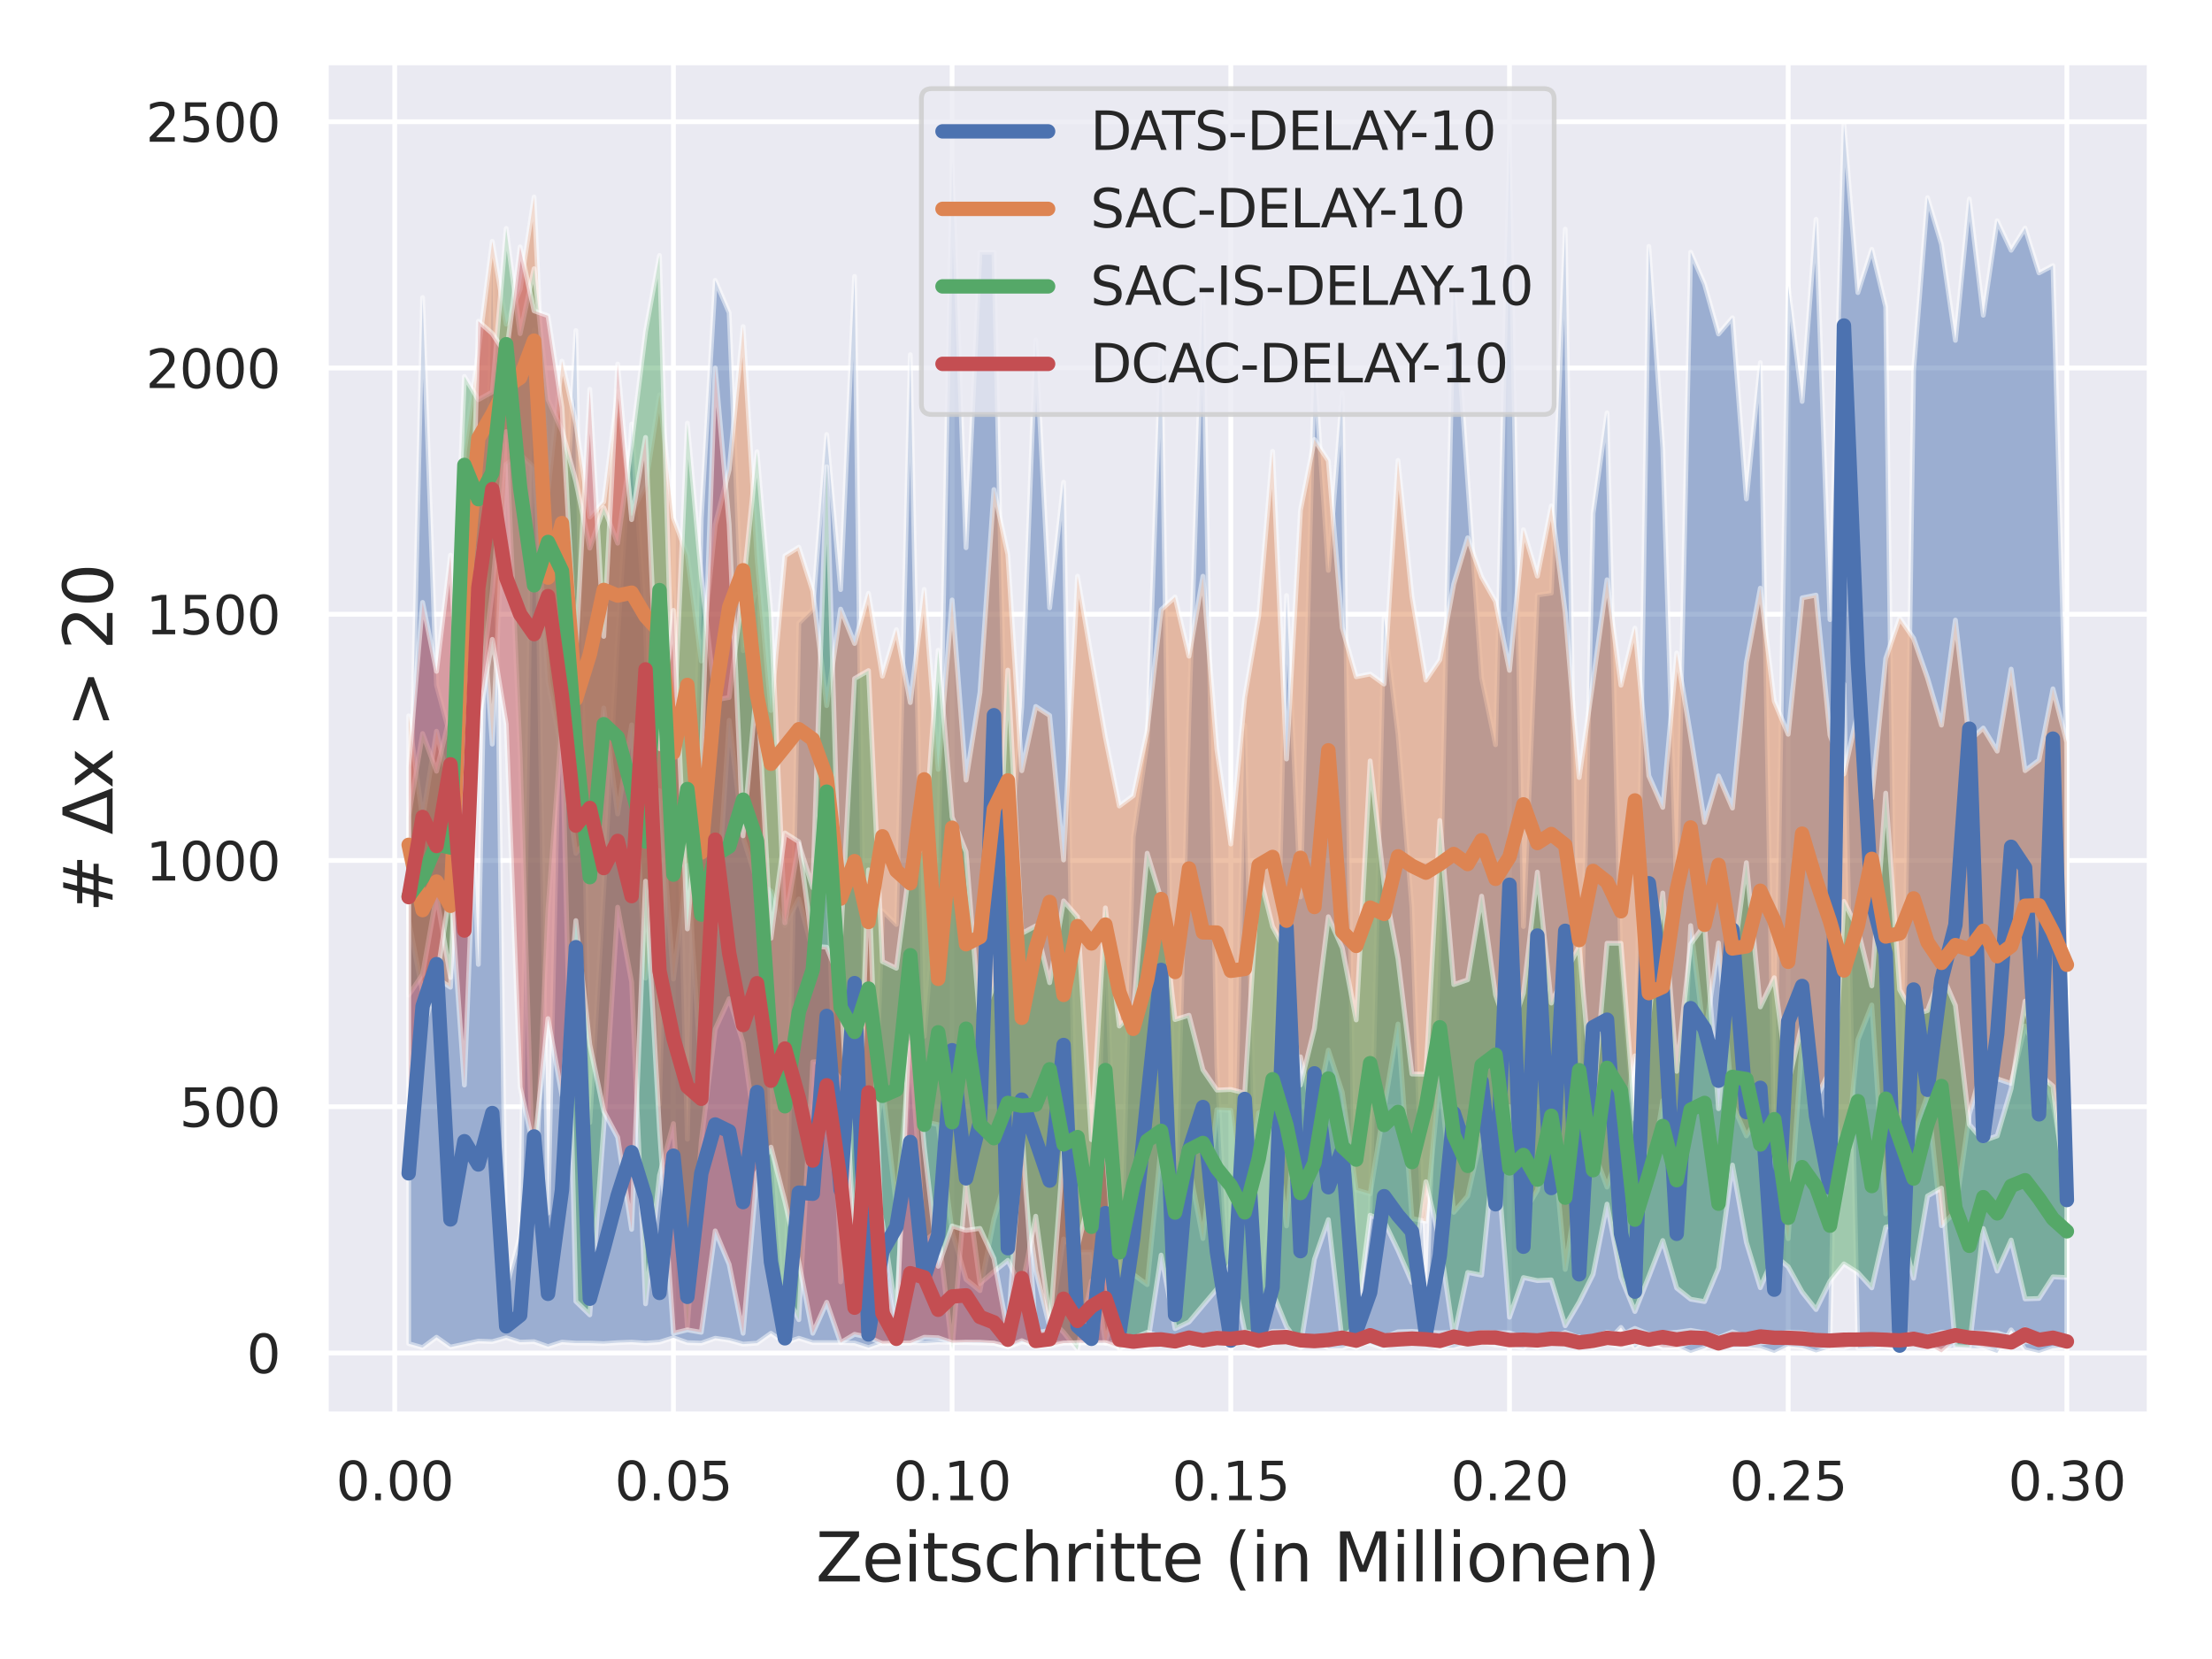 <?xml version="1.0" encoding="utf-8" standalone="no"?>
<!DOCTYPE svg PUBLIC "-//W3C//DTD SVG 1.1//EN"
  "http://www.w3.org/Graphics/SVG/1.1/DTD/svg11.dtd">
<svg xmlns:xlink="http://www.w3.org/1999/xlink" width="460.8pt" height="345.6pt" viewBox="0 0 460.8 345.6" xmlns="http://www.w3.org/2000/svg" version="1.1">
 <defs>
  <style type="text/css">*{stroke-linejoin: round; stroke-linecap: butt}</style>
 </defs>
 <g id="figure_1">
  <g id="patch_1">
   <path d="M 0 345.6 
L 460.8 345.6 
L 460.8 0 
L 0 0 
z
" style="fill: #ffffff"/>
  </g>
  <g id="axes_1">
   <g id="patch_2">
    <path d="M 67.86 294.66 
L 447.84 294.66 
L 447.84 12.96 
L 67.86 12.96 
z
" style="fill: #eaeaf2"/>
   </g>
   <g id="matplotlib.axis_1">
    <g id="xtick_1">
     <g id="line2d_1">
      <path d="M 82.229 294.66 
L 82.229 12.96 
" clip-path="url(#p2019362f0f)" style="fill: none; stroke: #ffffff; stroke-linecap: round"/>
     </g>
     <g id="text_1">
      <!-- 0.00 -->
      <g style="fill: #262626" transform="translate(69.983 312.518)scale(0.11 -0.11)">
       <defs>
        <path id="DejaVuSans-30" d="M 2034 4250 
Q 1547 4250 1301 3770 
Q 1056 3291 1056 2328 
Q 1056 1369 1301 889 
Q 1547 409 2034 409 
Q 2525 409 2770 889 
Q 3016 1369 3016 2328 
Q 3016 3291 2770 3770 
Q 2525 4250 2034 4250 
z
M 2034 4750 
Q 2819 4750 3233 4129 
Q 3647 3509 3647 2328 
Q 3647 1150 3233 529 
Q 2819 -91 2034 -91 
Q 1250 -91 836 529 
Q 422 1150 422 2328 
Q 422 3509 836 4129 
Q 1250 4750 2034 4750 
z
" transform="scale(0.016)"/>
        <path id="DejaVuSans-2e" d="M 684 794 
L 1344 794 
L 1344 0 
L 684 0 
L 684 794 
z
" transform="scale(0.016)"/>
       </defs>
       <use xlink:href="#DejaVuSans-30"/>
       <use xlink:href="#DejaVuSans-2e" x="63.623"/>
       <use xlink:href="#DejaVuSans-30" x="95.41"/>
       <use xlink:href="#DejaVuSans-30" x="159.033"/>
      </g>
     </g>
    </g>
    <g id="xtick_2">
     <g id="line2d_2">
      <path d="M 140.286 294.66 
L 140.286 12.96 
" clip-path="url(#p2019362f0f)" style="fill: none; stroke: #ffffff; stroke-linecap: round"/>
     </g>
     <g id="text_2">
      <!-- 0.05 -->
      <g style="fill: #262626" transform="translate(128.039 312.518)scale(0.11 -0.11)">
       <defs>
        <path id="DejaVuSans-35" d="M 691 4666 
L 3169 4666 
L 3169 4134 
L 1269 4134 
L 1269 2991 
Q 1406 3038 1543 3061 
Q 1681 3084 1819 3084 
Q 2600 3084 3056 2656 
Q 3513 2228 3513 1497 
Q 3513 744 3044 326 
Q 2575 -91 1722 -91 
Q 1428 -91 1123 -41 
Q 819 9 494 109 
L 494 744 
Q 775 591 1075 516 
Q 1375 441 1709 441 
Q 2250 441 2565 725 
Q 2881 1009 2881 1497 
Q 2881 1984 2565 2268 
Q 2250 2553 1709 2553 
Q 1456 2553 1204 2497 
Q 953 2441 691 2322 
L 691 4666 
z
" transform="scale(0.016)"/>
       </defs>
       <use xlink:href="#DejaVuSans-30"/>
       <use xlink:href="#DejaVuSans-2e" x="63.623"/>
       <use xlink:href="#DejaVuSans-30" x="95.41"/>
       <use xlink:href="#DejaVuSans-35" x="159.033"/>
      </g>
     </g>
    </g>
    <g id="xtick_3">
     <g id="line2d_3">
      <path d="M 198.342 294.66 
L 198.342 12.96 
" clip-path="url(#p2019362f0f)" style="fill: none; stroke: #ffffff; stroke-linecap: round"/>
     </g>
     <g id="text_3">
      <!-- 0.10 -->
      <g style="fill: #262626" transform="translate(186.096 312.518)scale(0.11 -0.11)">
       <defs>
        <path id="DejaVuSans-31" d="M 794 531 
L 1825 531 
L 1825 4091 
L 703 3866 
L 703 4441 
L 1819 4666 
L 2450 4666 
L 2450 531 
L 3481 531 
L 3481 0 
L 794 0 
L 794 531 
z
" transform="scale(0.016)"/>
       </defs>
       <use xlink:href="#DejaVuSans-30"/>
       <use xlink:href="#DejaVuSans-2e" x="63.623"/>
       <use xlink:href="#DejaVuSans-31" x="95.41"/>
       <use xlink:href="#DejaVuSans-30" x="159.033"/>
      </g>
     </g>
    </g>
    <g id="xtick_4">
     <g id="line2d_4">
      <path d="M 256.399 294.66 
L 256.399 12.96 
" clip-path="url(#p2019362f0f)" style="fill: none; stroke: #ffffff; stroke-linecap: round"/>
     </g>
     <g id="text_4">
      <!-- 0.15 -->
      <g style="fill: #262626" transform="translate(244.152 312.518)scale(0.11 -0.11)">
       <use xlink:href="#DejaVuSans-30"/>
       <use xlink:href="#DejaVuSans-2e" x="63.623"/>
       <use xlink:href="#DejaVuSans-31" x="95.41"/>
       <use xlink:href="#DejaVuSans-35" x="159.033"/>
      </g>
     </g>
    </g>
    <g id="xtick_5">
     <g id="line2d_5">
      <path d="M 314.455 294.66 
L 314.455 12.96 
" clip-path="url(#p2019362f0f)" style="fill: none; stroke: #ffffff; stroke-linecap: round"/>
     </g>
     <g id="text_5">
      <!-- 0.20 -->
      <g style="fill: #262626" transform="translate(302.209 312.518)scale(0.11 -0.11)">
       <defs>
        <path id="DejaVuSans-32" d="M 1228 531 
L 3431 531 
L 3431 0 
L 469 0 
L 469 531 
Q 828 903 1448 1529 
Q 2069 2156 2228 2338 
Q 2531 2678 2651 2914 
Q 2772 3150 2772 3378 
Q 2772 3750 2511 3984 
Q 2250 4219 1831 4219 
Q 1534 4219 1204 4116 
Q 875 4013 500 3803 
L 500 4441 
Q 881 4594 1212 4672 
Q 1544 4750 1819 4750 
Q 2544 4750 2975 4387 
Q 3406 4025 3406 3419 
Q 3406 3131 3298 2873 
Q 3191 2616 2906 2266 
Q 2828 2175 2409 1742 
Q 1991 1309 1228 531 
z
" transform="scale(0.016)"/>
       </defs>
       <use xlink:href="#DejaVuSans-30"/>
       <use xlink:href="#DejaVuSans-2e" x="63.623"/>
       <use xlink:href="#DejaVuSans-32" x="95.41"/>
       <use xlink:href="#DejaVuSans-30" x="159.033"/>
      </g>
     </g>
    </g>
    <g id="xtick_6">
     <g id="line2d_6">
      <path d="M 372.512 294.66 
L 372.512 12.96 
" clip-path="url(#p2019362f0f)" style="fill: none; stroke: #ffffff; stroke-linecap: round"/>
     </g>
     <g id="text_6">
      <!-- 0.25 -->
      <g style="fill: #262626" transform="translate(360.266 312.518)scale(0.11 -0.11)">
       <use xlink:href="#DejaVuSans-30"/>
       <use xlink:href="#DejaVuSans-2e" x="63.623"/>
       <use xlink:href="#DejaVuSans-32" x="95.41"/>
       <use xlink:href="#DejaVuSans-35" x="159.033"/>
      </g>
     </g>
    </g>
    <g id="xtick_7">
     <g id="line2d_7">
      <path d="M 430.568 294.66 
L 430.568 12.96 
" clip-path="url(#p2019362f0f)" style="fill: none; stroke: #ffffff; stroke-linecap: round"/>
     </g>
     <g id="text_7">
      <!-- 0.30 -->
      <g style="fill: #262626" transform="translate(418.322 312.518)scale(0.11 -0.11)">
       <defs>
        <path id="DejaVuSans-33" d="M 2597 2516 
Q 3050 2419 3304 2112 
Q 3559 1806 3559 1356 
Q 3559 666 3084 287 
Q 2609 -91 1734 -91 
Q 1441 -91 1130 -33 
Q 819 25 488 141 
L 488 750 
Q 750 597 1062 519 
Q 1375 441 1716 441 
Q 2309 441 2620 675 
Q 2931 909 2931 1356 
Q 2931 1769 2642 2001 
Q 2353 2234 1838 2234 
L 1294 2234 
L 1294 2753 
L 1863 2753 
Q 2328 2753 2575 2939 
Q 2822 3125 2822 3475 
Q 2822 3834 2567 4026 
Q 2313 4219 1838 4219 
Q 1578 4219 1281 4162 
Q 984 4106 628 3988 
L 628 4550 
Q 988 4650 1302 4700 
Q 1616 4750 1894 4750 
Q 2613 4750 3031 4423 
Q 3450 4097 3450 3541 
Q 3450 3153 3228 2886 
Q 3006 2619 2597 2516 
z
" transform="scale(0.016)"/>
       </defs>
       <use xlink:href="#DejaVuSans-30"/>
       <use xlink:href="#DejaVuSans-2e" x="63.623"/>
       <use xlink:href="#DejaVuSans-33" x="95.41"/>
       <use xlink:href="#DejaVuSans-30" x="159.033"/>
      </g>
     </g>
    </g>
    <g id="text_8">
     <!-- Zeitschritte (in Millionen) -->
     <g style="fill: #262626" transform="translate(169.935 329.444)scale(0.14 -0.14)">
      <defs>
       <path id="DejaVuSans-5a" d="M 359 4666 
L 4025 4666 
L 4025 4184 
L 1075 531 
L 4097 531 
L 4097 0 
L 288 0 
L 288 481 
L 3238 4134 
L 359 4134 
L 359 4666 
z
" transform="scale(0.016)"/>
       <path id="DejaVuSans-65" d="M 3597 1894 
L 3597 1613 
L 953 1613 
Q 991 1019 1311 708 
Q 1631 397 2203 397 
Q 2534 397 2845 478 
Q 3156 559 3463 722 
L 3463 178 
Q 3153 47 2828 -22 
Q 2503 -91 2169 -91 
Q 1331 -91 842 396 
Q 353 884 353 1716 
Q 353 2575 817 3079 
Q 1281 3584 2069 3584 
Q 2775 3584 3186 3129 
Q 3597 2675 3597 1894 
z
M 3022 2063 
Q 3016 2534 2758 2815 
Q 2500 3097 2075 3097 
Q 1594 3097 1305 2825 
Q 1016 2553 972 2059 
L 3022 2063 
z
" transform="scale(0.016)"/>
       <path id="DejaVuSans-69" d="M 603 3500 
L 1178 3500 
L 1178 0 
L 603 0 
L 603 3500 
z
M 603 4863 
L 1178 4863 
L 1178 4134 
L 603 4134 
L 603 4863 
z
" transform="scale(0.016)"/>
       <path id="DejaVuSans-74" d="M 1172 4494 
L 1172 3500 
L 2356 3500 
L 2356 3053 
L 1172 3053 
L 1172 1153 
Q 1172 725 1289 603 
Q 1406 481 1766 481 
L 2356 481 
L 2356 0 
L 1766 0 
Q 1100 0 847 248 
Q 594 497 594 1153 
L 594 3053 
L 172 3053 
L 172 3500 
L 594 3500 
L 594 4494 
L 1172 4494 
z
" transform="scale(0.016)"/>
       <path id="DejaVuSans-73" d="M 2834 3397 
L 2834 2853 
Q 2591 2978 2328 3040 
Q 2066 3103 1784 3103 
Q 1356 3103 1142 2972 
Q 928 2841 928 2578 
Q 928 2378 1081 2264 
Q 1234 2150 1697 2047 
L 1894 2003 
Q 2506 1872 2764 1633 
Q 3022 1394 3022 966 
Q 3022 478 2636 193 
Q 2250 -91 1575 -91 
Q 1294 -91 989 -36 
Q 684 19 347 128 
L 347 722 
Q 666 556 975 473 
Q 1284 391 1588 391 
Q 1994 391 2212 530 
Q 2431 669 2431 922 
Q 2431 1156 2273 1281 
Q 2116 1406 1581 1522 
L 1381 1569 
Q 847 1681 609 1914 
Q 372 2147 372 2553 
Q 372 3047 722 3315 
Q 1072 3584 1716 3584 
Q 2034 3584 2315 3537 
Q 2597 3491 2834 3397 
z
" transform="scale(0.016)"/>
       <path id="DejaVuSans-63" d="M 3122 3366 
L 3122 2828 
Q 2878 2963 2633 3030 
Q 2388 3097 2138 3097 
Q 1578 3097 1268 2742 
Q 959 2388 959 1747 
Q 959 1106 1268 751 
Q 1578 397 2138 397 
Q 2388 397 2633 464 
Q 2878 531 3122 666 
L 3122 134 
Q 2881 22 2623 -34 
Q 2366 -91 2075 -91 
Q 1284 -91 818 406 
Q 353 903 353 1747 
Q 353 2603 823 3093 
Q 1294 3584 2113 3584 
Q 2378 3584 2631 3529 
Q 2884 3475 3122 3366 
z
" transform="scale(0.016)"/>
       <path id="DejaVuSans-68" d="M 3513 2113 
L 3513 0 
L 2938 0 
L 2938 2094 
Q 2938 2591 2744 2837 
Q 2550 3084 2163 3084 
Q 1697 3084 1428 2787 
Q 1159 2491 1159 1978 
L 1159 0 
L 581 0 
L 581 4863 
L 1159 4863 
L 1159 2956 
Q 1366 3272 1645 3428 
Q 1925 3584 2291 3584 
Q 2894 3584 3203 3211 
Q 3513 2838 3513 2113 
z
" transform="scale(0.016)"/>
       <path id="DejaVuSans-72" d="M 2631 2963 
Q 2534 3019 2420 3045 
Q 2306 3072 2169 3072 
Q 1681 3072 1420 2755 
Q 1159 2438 1159 1844 
L 1159 0 
L 581 0 
L 581 3500 
L 1159 3500 
L 1159 2956 
Q 1341 3275 1631 3429 
Q 1922 3584 2338 3584 
Q 2397 3584 2469 3576 
Q 2541 3569 2628 3553 
L 2631 2963 
z
" transform="scale(0.016)"/>
       <path id="DejaVuSans-20" transform="scale(0.016)"/>
       <path id="DejaVuSans-28" d="M 1984 4856 
Q 1566 4138 1362 3434 
Q 1159 2731 1159 2009 
Q 1159 1288 1364 580 
Q 1569 -128 1984 -844 
L 1484 -844 
Q 1016 -109 783 600 
Q 550 1309 550 2009 
Q 550 2706 781 3412 
Q 1013 4119 1484 4856 
L 1984 4856 
z
" transform="scale(0.016)"/>
       <path id="DejaVuSans-6e" d="M 3513 2113 
L 3513 0 
L 2938 0 
L 2938 2094 
Q 2938 2591 2744 2837 
Q 2550 3084 2163 3084 
Q 1697 3084 1428 2787 
Q 1159 2491 1159 1978 
L 1159 0 
L 581 0 
L 581 3500 
L 1159 3500 
L 1159 2956 
Q 1366 3272 1645 3428 
Q 1925 3584 2291 3584 
Q 2894 3584 3203 3211 
Q 3513 2838 3513 2113 
z
" transform="scale(0.016)"/>
       <path id="DejaVuSans-4d" d="M 628 4666 
L 1569 4666 
L 2759 1491 
L 3956 4666 
L 4897 4666 
L 4897 0 
L 4281 0 
L 4281 4097 
L 3078 897 
L 2444 897 
L 1241 4097 
L 1241 0 
L 628 0 
L 628 4666 
z
" transform="scale(0.016)"/>
       <path id="DejaVuSans-6c" d="M 603 4863 
L 1178 4863 
L 1178 0 
L 603 0 
L 603 4863 
z
" transform="scale(0.016)"/>
       <path id="DejaVuSans-6f" d="M 1959 3097 
Q 1497 3097 1228 2736 
Q 959 2375 959 1747 
Q 959 1119 1226 758 
Q 1494 397 1959 397 
Q 2419 397 2687 759 
Q 2956 1122 2956 1747 
Q 2956 2369 2687 2733 
Q 2419 3097 1959 3097 
z
M 1959 3584 
Q 2709 3584 3137 3096 
Q 3566 2609 3566 1747 
Q 3566 888 3137 398 
Q 2709 -91 1959 -91 
Q 1206 -91 779 398 
Q 353 888 353 1747 
Q 353 2609 779 3096 
Q 1206 3584 1959 3584 
z
" transform="scale(0.016)"/>
       <path id="DejaVuSans-29" d="M 513 4856 
L 1013 4856 
Q 1481 4119 1714 3412 
Q 1947 2706 1947 2009 
Q 1947 1309 1714 600 
Q 1481 -109 1013 -844 
L 513 -844 
Q 928 -128 1133 580 
Q 1338 1288 1338 2009 
Q 1338 2731 1133 3434 
Q 928 4138 513 4856 
z
" transform="scale(0.016)"/>
      </defs>
      <use xlink:href="#DejaVuSans-5a"/>
      <use xlink:href="#DejaVuSans-65" x="68.506"/>
      <use xlink:href="#DejaVuSans-69" x="130.029"/>
      <use xlink:href="#DejaVuSans-74" x="157.812"/>
      <use xlink:href="#DejaVuSans-73" x="197.021"/>
      <use xlink:href="#DejaVuSans-63" x="249.121"/>
      <use xlink:href="#DejaVuSans-68" x="304.102"/>
      <use xlink:href="#DejaVuSans-72" x="367.48"/>
      <use xlink:href="#DejaVuSans-69" x="408.594"/>
      <use xlink:href="#DejaVuSans-74" x="436.377"/>
      <use xlink:href="#DejaVuSans-74" x="475.586"/>
      <use xlink:href="#DejaVuSans-65" x="514.795"/>
      <use xlink:href="#DejaVuSans-20" x="576.318"/>
      <use xlink:href="#DejaVuSans-28" x="608.105"/>
      <use xlink:href="#DejaVuSans-69" x="647.119"/>
      <use xlink:href="#DejaVuSans-6e" x="674.902"/>
      <use xlink:href="#DejaVuSans-20" x="738.281"/>
      <use xlink:href="#DejaVuSans-4d" x="770.068"/>
      <use xlink:href="#DejaVuSans-69" x="856.348"/>
      <use xlink:href="#DejaVuSans-6c" x="884.131"/>
      <use xlink:href="#DejaVuSans-6c" x="911.914"/>
      <use xlink:href="#DejaVuSans-69" x="939.697"/>
      <use xlink:href="#DejaVuSans-6f" x="967.48"/>
      <use xlink:href="#DejaVuSans-6e" x="1028.662"/>
      <use xlink:href="#DejaVuSans-65" x="1092.041"/>
      <use xlink:href="#DejaVuSans-6e" x="1153.564"/>
      <use xlink:href="#DejaVuSans-29" x="1216.943"/>
     </g>
    </g>
   </g>
   <g id="matplotlib.axis_2">
    <g id="ytick_1">
     <g id="line2d_8">
      <path d="M 67.86 281.855 
L 447.84 281.855 
" clip-path="url(#p2019362f0f)" style="fill: none; stroke: #ffffff; stroke-linecap: round"/>
     </g>
     <g id="text_9">
      <!-- 0 -->
      <g style="fill: #262626" transform="translate(51.361 286.035)scale(0.11 -0.11)">
       <use xlink:href="#DejaVuSans-30"/>
      </g>
     </g>
    </g>
    <g id="ytick_2">
     <g id="line2d_9">
      <path d="M 67.86 230.555 
L 447.84 230.555 
" clip-path="url(#p2019362f0f)" style="fill: none; stroke: #ffffff; stroke-linecap: round"/>
     </g>
     <g id="text_10">
      <!-- 500 -->
      <g style="fill: #262626" transform="translate(37.364 234.734)scale(0.11 -0.11)">
       <use xlink:href="#DejaVuSans-35"/>
       <use xlink:href="#DejaVuSans-30" x="63.623"/>
       <use xlink:href="#DejaVuSans-30" x="127.246"/>
      </g>
     </g>
    </g>
    <g id="ytick_3">
     <g id="line2d_10">
      <path d="M 67.86 179.255 
L 447.84 179.255 
" clip-path="url(#p2019362f0f)" style="fill: none; stroke: #ffffff; stroke-linecap: round"/>
     </g>
     <g id="text_11">
      <!-- 1000 -->
      <g style="fill: #262626" transform="translate(30.365 183.434)scale(0.11 -0.11)">
       <use xlink:href="#DejaVuSans-31"/>
       <use xlink:href="#DejaVuSans-30" x="63.623"/>
       <use xlink:href="#DejaVuSans-30" x="127.246"/>
       <use xlink:href="#DejaVuSans-30" x="190.869"/>
      </g>
     </g>
    </g>
    <g id="ytick_4">
     <g id="line2d_11">
      <path d="M 67.86 127.955 
L 447.84 127.955 
" clip-path="url(#p2019362f0f)" style="fill: none; stroke: #ffffff; stroke-linecap: round"/>
     </g>
     <g id="text_12">
      <!-- 1500 -->
      <g style="fill: #262626" transform="translate(30.365 132.134)scale(0.11 -0.11)">
       <use xlink:href="#DejaVuSans-31"/>
       <use xlink:href="#DejaVuSans-35" x="63.623"/>
       <use xlink:href="#DejaVuSans-30" x="127.246"/>
       <use xlink:href="#DejaVuSans-30" x="190.869"/>
      </g>
     </g>
    </g>
    <g id="ytick_5">
     <g id="line2d_12">
      <path d="M 67.86 76.654 
L 447.84 76.654 
" clip-path="url(#p2019362f0f)" style="fill: none; stroke: #ffffff; stroke-linecap: round"/>
     </g>
     <g id="text_13">
      <!-- 2000 -->
      <g style="fill: #262626" transform="translate(30.365 80.834)scale(0.11 -0.11)">
       <use xlink:href="#DejaVuSans-32"/>
       <use xlink:href="#DejaVuSans-30" x="63.623"/>
       <use xlink:href="#DejaVuSans-30" x="127.246"/>
       <use xlink:href="#DejaVuSans-30" x="190.869"/>
      </g>
     </g>
    </g>
    <g id="ytick_6">
     <g id="line2d_13">
      <path d="M 67.86 25.354 
L 447.84 25.354 
" clip-path="url(#p2019362f0f)" style="fill: none; stroke: #ffffff; stroke-linecap: round"/>
     </g>
     <g id="text_14">
      <!-- 2500 -->
      <g style="fill: #262626" transform="translate(30.365 29.533)scale(0.11 -0.11)">
       <use xlink:href="#DejaVuSans-32"/>
       <use xlink:href="#DejaVuSans-35" x="63.623"/>
       <use xlink:href="#DejaVuSans-30" x="127.246"/>
       <use xlink:href="#DejaVuSans-30" x="190.869"/>
      </g>
     </g>
    </g>
    <g id="text_15">
     <!-- # Δx &gt; 20 -->
     <g style="fill: #262626" transform="translate(23.453 190.055)rotate(-90)scale(0.14 -0.14)">
      <defs>
       <path id="DejaVuSans-23" d="M 3272 2816 
L 2363 2816 
L 2100 1772 
L 3016 1772 
L 3272 2816 
z
M 2803 4594 
L 2478 3297 
L 3391 3297 
L 3719 4594 
L 4219 4594 
L 3897 3297 
L 4872 3297 
L 4872 2816 
L 3775 2816 
L 3519 1772 
L 4513 1772 
L 4513 1294 
L 3397 1294 
L 3072 0 
L 2572 0 
L 2894 1294 
L 1978 1294 
L 1656 0 
L 1153 0 
L 1478 1294 
L 494 1294 
L 494 1772 
L 1594 1772 
L 1856 2816 
L 850 2816 
L 850 3297 
L 1978 3297 
L 2297 4594 
L 2803 4594 
z
" transform="scale(0.016)"/>
       <path id="DejaVuSans-394" d="M 2188 4044 
L 906 525 
L 3472 525 
L 2188 4044 
z
M 50 0 
L 1831 4666 
L 2547 4666 
L 4325 0 
L 50 0 
z
" transform="scale(0.016)"/>
       <path id="DejaVuSans-78" d="M 3513 3500 
L 2247 1797 
L 3578 0 
L 2900 0 
L 1881 1375 
L 863 0 
L 184 0 
L 1544 1831 
L 300 3500 
L 978 3500 
L 1906 2253 
L 2834 3500 
L 3513 3500 
z
" transform="scale(0.016)"/>
       <path id="DejaVuSans-3e" d="M 678 3150 
L 678 3719 
L 4684 2266 
L 4684 1747 
L 678 294 
L 678 863 
L 3897 2003 
L 678 3150 
z
" transform="scale(0.016)"/>
      </defs>
      <use xlink:href="#DejaVuSans-23"/>
      <use xlink:href="#DejaVuSans-20" x="83.789"/>
      <use xlink:href="#DejaVuSans-394" x="115.576"/>
      <use xlink:href="#DejaVuSans-78" x="183.984"/>
      <use xlink:href="#DejaVuSans-20" x="243.164"/>
      <use xlink:href="#DejaVuSans-3e" x="274.951"/>
      <use xlink:href="#DejaVuSans-20" x="358.74"/>
      <use xlink:href="#DejaVuSans-32" x="390.527"/>
      <use xlink:href="#DejaVuSans-30" x="454.15"/>
     </g>
    </g>
   </g>
   <g id="PolyCollection_1">
    <defs>
     <path id="me1e8cd7e87" d="M 85.132 -65.694 
L 85.132 -159.163 
L 88.035 -283.617 
L 90.937 -202.871 
L 93.84 -192.098 
L 96.743 -219.287 
L 99.646 -144.696 
L 102.549 -291.415 
L 105.452 -77.185 
L 108.354 -88.369 
L 111.257 -276.846 
L 114.16 -92.883 
L 117.063 -222.468 
L 119.966 -276.743 
L 122.869 -111.762 
L 125.771 -160.292 
L 128.674 -213.131 
L 131.577 -257.249 
L 134.48 -214.773 
L 137.383 -115.558 
L 140.286 -223.083 
L 143.188 -108.273 
L 146.091 -237.652 
L 148.994 -287.208 
L 151.897 -280.437 
L 154.8 -210.053 
L 157.702 -221.852 
L 160.605 -109.402 
L 163.508 -67.233 
L 166.411 -215.799 
L 169.314 -218.671 
L 172.217 -255.095 
L 175.119 -222.775 
L 178.022 -288.029 
L 180.925 -72.26 
L 183.828 -155.88 
L 186.731 -153.007 
L 189.634 -271.716 
L 192.536 -129.717 
L 195.439 -164.396 
L 198.342 -312.14 
L 201.245 -231.496 
L 204.148 -293.057 
L 207.051 -293.057 
L 209.953 -163.267 
L 212.856 -198.356 
L 215.759 -274.794 
L 218.662 -218.979 
L 221.565 -245.142 
L 224.467 -76.672 
L 227.37 -67.438 
L 230.273 -155.162 
L 233.176 -68.875 
L 236.079 -171.27 
L 238.982 -191.072 
L 241.884 -274.178 
L 244.787 -88.574 
L 247.69 -196.92 
L 250.593 -284.13 
L 253.496 -123.663 
L 256.399 -68.054 
L 259.301 -194.56 
L 262.204 -67.541 
L 265.107 -100.886 
L 268.01 -221.544 
L 270.913 -158.753 
L 273.816 -269.459 
L 276.718 -226.777 
L 279.621 -263.713 
L 282.524 -69.798 
L 285.427 -93.806 
L 288.33 -216.927 
L 291.233 -192.611 
L 294.135 -156.495 
L 297.038 -70.927 
L 299.941 -153.212 
L 302.844 -287.003 
L 305.747 -245.45 
L 308.649 -204.41 
L 311.552 -190.456 
L 314.455 -316.963 
L 317.358 -152.597 
L 320.261 -221.647 
L 323.164 -222.057 
L 326.066 -297.879 
L 328.969 -111.864 
L 331.872 -238.678 
L 334.775 -259.609 
L 337.678 -145.415 
L 340.581 -109.607 
L 343.483 -294.288 
L 346.386 -252.324 
L 349.289 -158.753 
L 352.192 -293.057 
L 355.095 -286.388 
L 357.998 -276.025 
L 360.9 -279.411 
L 363.803 -241.654 
L 366.706 -270.074 
L 369.609 -110.325 
L 372.512 -286.08 
L 375.414 -261.969 
L 378.317 -299.931 
L 381.22 -216.517 
L 384.123 -319.835 
L 387.026 -284.643 
L 389.929 -293.672 
L 392.831 -281.668 
L 395.734 -67.028 
L 398.637 -268.535 
L 401.54 -304.445 
L 404.443 -294.698 
L 407.346 -274.691 
L 410.248 -304.138 
L 413.151 -279.924 
L 416.054 -299.623 
L 418.957 -293.467 
L 421.86 -298.084 
L 424.763 -288.747 
L 427.665 -290.287 
L 430.568 -186.455 
L 430.568 -64.976 
L 430.568 -64.976 
L 427.665 -64.771 
L 424.763 -63.745 
L 421.86 -64.463 
L 418.957 -68.567 
L 416.054 -63.745 
L 413.151 -64.771 
L 410.248 -64.771 
L 407.346 -64.873 
L 404.443 -64.771 
L 401.54 -64.771 
L 398.637 -66.31 
L 395.734 -64.052 
L 392.831 -65.284 
L 389.929 -64.873 
L 387.026 -64.771 
L 384.123 -203.076 
L 381.22 -64.771 
L 378.317 -63.847 
L 375.414 -64.873 
L 372.512 -65.181 
L 369.609 -63.745 
L 366.706 -64.771 
L 363.803 -65.078 
L 360.9 -64.976 
L 357.998 -66.823 
L 355.095 -64.771 
L 352.192 -63.745 
L 349.289 -65.078 
L 346.386 -64.771 
L 343.483 -67.028 
L 340.581 -64.873 
L 337.678 -69.08 
L 334.775 -66.002 
L 331.872 -64.873 
L 328.969 -67.13 
L 326.066 -67.13 
L 323.164 -65.797 
L 320.261 -67.336 
L 317.358 -64.771 
L 314.455 -65.284 
L 311.552 -65.386 
L 308.649 -66.002 
L 305.747 -65.797 
L 302.844 -64.873 
L 299.941 -64.873 
L 297.038 -65.899 
L 294.135 -66.823 
L 291.233 -66.412 
L 288.33 -64.771 
L 285.427 -65.694 
L 282.524 -65.899 
L 279.621 -64.771 
L 276.718 -64.771 
L 273.816 -66.72 
L 270.913 -64.771 
L 268.01 -66.823 
L 265.107 -66.925 
L 262.204 -65.797 
L 259.301 -66.823 
L 256.399 -64.873 
L 253.496 -66.823 
L 250.593 -66.823 
L 247.69 -65.797 
L 244.787 -64.873 
L 241.884 -67.233 
L 238.982 -67.438 
L 236.079 -65.899 
L 233.176 -66.002 
L 230.273 -65.797 
L 227.37 -65.899 
L 224.467 -65.797 
L 221.565 -65.899 
L 218.662 -65.797 
L 215.759 -65.899 
L 212.856 -66.002 
L 209.953 -64.976 
L 207.051 -65.797 
L 204.148 -65.797 
L 201.245 -65.899 
L 198.342 -65.899 
L 195.439 -66.002 
L 192.536 -65.797 
L 189.634 -65.899 
L 186.731 -65.797 
L 183.828 -65.899 
L 180.925 -64.873 
L 178.022 -65.797 
L 175.119 -65.899 
L 172.217 -65.899 
L 169.314 -65.899 
L 166.411 -66.823 
L 163.508 -65.797 
L 160.605 -67.849 
L 157.702 -65.797 
L 154.8 -65.591 
L 151.897 -66.412 
L 148.994 -66.823 
L 146.091 -65.797 
L 143.188 -65.899 
L 140.286 -66.925 
L 137.383 -66.002 
L 134.48 -65.797 
L 131.577 -66.002 
L 128.674 -65.899 
L 125.771 -65.694 
L 122.869 -65.797 
L 119.966 -65.797 
L 117.063 -66.002 
L 114.16 -65.078 
L 111.257 -66.104 
L 108.354 -66.002 
L 105.452 -66.925 
L 102.549 -66.104 
L 99.646 -66.207 
L 96.743 -65.591 
L 93.84 -64.976 
L 90.937 -67.028 
L 88.035 -64.873 
L 85.132 -65.694 
z
" style="stroke: #ffffff; stroke-opacity: 0.5"/>
    </defs>
    <g clip-path="url(#p2019362f0f)">
     <use xlink:href="#me1e8cd7e87" x="0" y="345.6" style="fill: #4c72b0; fill-opacity: 0.5; stroke: #ffffff; stroke-opacity: 0.5"/>
    </g>
   </g>
   <g id="PolyCollection_2">
    <defs>
     <path id="mee63ce7875" d="M 85.132 -153.992 
L 85.132 -196.489 
L 88.035 -174.964 
L 90.937 -193.267 
L 93.84 -180.709 
L 96.743 -251.586 
L 99.646 -272.413 
L 102.549 -295.334 
L 105.452 -278.077 
L 108.354 -285.341 
L 111.257 -304.568 
L 114.16 -243.234 
L 117.063 -270.382 
L 119.966 -257.454 
L 122.869 -237.919 
L 125.771 -241.059 
L 128.674 -264.164 
L 131.577 -238.678 
L 134.48 -244.547 
L 137.383 -263.385 
L 140.286 -237.755 
L 143.188 -229.916 
L 146.091 -207.898 
L 148.994 -236.278 
L 151.897 -247.769 
L 154.8 -277.585 
L 157.702 -229.444 
L 160.605 -197.597 
L 163.508 -229.814 
L 166.411 -231.62 
L 169.314 -222.488 
L 172.217 -198.603 
L 175.119 -218.712 
L 178.022 -211.551 
L 180.925 -222.016 
L 183.828 -204.738 
L 186.731 -214.444 
L 189.634 -199.239 
L 192.536 -222.837 
L 195.439 -185.326 
L 198.342 -220.621 
L 201.245 -183.069 
L 204.148 -201.373 
L 207.051 -243.624 
L 209.953 -230.101 
L 212.856 -185.039 
L 215.759 -198.439 
L 218.662 -196.551 
L 221.565 -166.448 
L 224.467 -225.587 
L 227.37 -208.596 
L 230.273 -192.016 
L 233.176 -177.693 
L 236.079 -179.847 
L 238.982 -193.473 
L 241.884 -218.589 
L 244.787 -221.236 
L 247.69 -208.904 
L 250.593 -225.566 
L 253.496 -189.533 
L 256.399 -169.772 
L 259.301 -200.326 
L 262.204 -217.255 
L 265.107 -251.586 
L 268.01 -187.481 
L 270.913 -239.315 
L 273.816 -254.048 
L 276.718 -249.616 
L 279.621 -214.814 
L 282.524 -204.615 
L 285.427 -205.19 
L 288.33 -203.097 
L 291.233 -249.698 
L 294.135 -221.38 
L 297.038 -203.897 
L 299.941 -208.165 
L 302.844 -223.945 
L 305.747 -233.569 
L 308.649 -225.422 
L 311.552 -220.292 
L 314.455 -205.949 
L 317.358 -235.252 
L 320.261 -225.587 
L 323.164 -240.217 
L 326.066 -218.015 
L 328.969 -183.623 
L 331.872 -203.815 
L 334.775 -224.827 
L 337.678 -202.85 
L 340.581 -214.773 
L 343.483 -183.992 
L 346.386 -177.405 
L 349.289 -209.601 
L 352.192 -192.344 
L 355.095 -174.266 
L 357.998 -183.972 
L 360.9 -177.262 
L 363.803 -207.59 
L 366.706 -223.083 
L 369.609 -199.547 
L 372.512 -192.631 
L 375.414 -221.052 
L 378.317 -221.626 
L 381.22 -192.467 
L 384.123 -184.362 
L 387.026 -197.33 
L 389.929 -179.375 
L 392.831 -208.432 
L 395.734 -216.845 
L 398.637 -212.618 
L 401.54 -204.348 
L 404.443 -194.54 
L 407.346 -216.435 
L 410.248 -191.277 
L 413.151 -193.945 
L 416.054 -189.122 
L 418.957 -206.216 
L 421.86 -185.059 
L 424.763 -187.255 
L 427.665 -202.112 
L 430.568 -190.949 
L 430.568 -99.06 
L 430.568 -99.06 
L 427.665 -115.681 
L 424.763 -125.387 
L 421.86 -131.871 
L 418.957 -119.888 
L 416.054 -120.873 
L 413.151 -124.074 
L 410.248 -113.465 
L 407.346 -93.211 
L 404.443 -90.257 
L 401.54 -117.466 
L 398.637 -109.114 
L 395.734 -99.408 
L 392.831 -92.719 
L 389.929 -136.242 
L 387.026 -128.957 
L 384.123 -98.895 
L 381.22 -122.658 
L 378.317 -116.686 
L 375.414 -128.609 
L 372.512 -87.568 
L 369.609 -102.856 
L 366.706 -113.547 
L 363.803 -108.971 
L 360.9 -115.619 
L 357.998 -149.17 
L 355.095 -129.122 
L 352.192 -152.781 
L 349.289 -94.032 
L 346.386 -116.358 
L 343.483 -98.465 
L 340.581 -125.654 
L 337.678 -107.247 
L 334.775 -98.3 
L 331.872 -106.18 
L 328.969 -100.188 
L 326.066 -81.146 
L 323.164 -112.562 
L 320.261 -97.644 
L 317.358 -92.822 
L 314.455 -115.065 
L 311.552 -95.735 
L 308.649 -109.258 
L 305.747 -96.454 
L 302.844 -93.047 
L 299.941 -121.55 
L 297.038 -91.18 
L 294.135 -91.775 
L 291.233 -132.282 
L 288.33 -114.696 
L 285.427 -96.864 
L 282.524 -97.726 
L 279.621 -118.041 
L 276.718 -126.844 
L 273.816 -112.357 
L 270.913 -125.449 
L 268.01 -90.215 
L 265.107 -114.532 
L 262.204 -113.814 
L 259.301 -92.534 
L 256.399 -114.306 
L 253.496 -114.429 
L 250.593 -87.589 
L 247.69 -102.61 
L 244.787 -86.173 
L 241.884 -107.145 
L 238.982 -77.985 
L 236.079 -80.12 
L 233.176 -77.062 
L 230.273 -65.797 
L 227.37 -84.757 
L 224.467 -84.716 
L 221.565 -87.507 
L 218.662 -69.162 
L 215.759 -81.002 
L 212.856 -102.343 
L 209.953 -101.686 
L 207.051 -91.549 
L 204.148 -76.734 
L 201.245 -79.073 
L 198.342 -89.046 
L 195.439 -111.31 
L 192.536 -111.946 
L 189.634 -127.48 
L 186.731 -94.217 
L 183.828 -119.58 
L 180.925 -96.454 
L 178.022 -118.308 
L 175.119 -78.56 
L 172.217 -171.475 
L 169.314 -147.364 
L 166.411 -158.342 
L 163.508 -152.72 
L 160.605 -159.984 
L 157.702 -161.851 
L 154.8 -171.126 
L 151.897 -195.545 
L 148.994 -150.647 
L 146.091 -121.201 
L 143.188 -165.34 
L 140.286 -141.639 
L 137.383 -180.894 
L 134.48 -141.824 
L 131.577 -194.601 
L 128.674 -176.031 
L 125.771 -198.11 
L 122.869 -171.537 
L 119.966 -167.823 
L 117.063 -188.835 
L 114.16 -203.569 
L 111.257 -248.22 
L 108.354 -250.929 
L 105.452 -248.877 
L 102.549 -190.579 
L 99.646 -231.373 
L 96.743 -197.72 
L 93.84 -139.936 
L 90.937 -141.865 
L 88.035 -138.828 
L 85.132 -153.992 
z
" style="stroke: #ffffff; stroke-opacity: 0.5"/>
    </defs>
    <g clip-path="url(#p2019362f0f)">
     <use xlink:href="#mee63ce7875" x="0" y="345.6" style="fill: #dd8452; fill-opacity: 0.5; stroke: #ffffff; stroke-opacity: 0.5"/>
    </g>
   </g>
   <g id="PolyCollection_3">
    <defs>
     <path id="m7e9f2af6eb" d="M 85.132 -138.294 
L 85.132 -175.559 
L 88.035 -192.795 
L 90.937 -184.936 
L 93.84 -196.982 
L 96.743 -267.201 
L 99.646 -262.338 
L 102.549 -263.939 
L 105.452 -298.023 
L 108.354 -276.087 
L 111.257 -289.63 
L 114.16 -262.379 
L 117.063 -255.895 
L 119.966 -245.306 
L 122.869 -231.414 
L 125.771 -239.848 
L 128.674 -232.44 
L 131.577 -253.227 
L 134.48 -276.538 
L 137.383 -292.4 
L 140.286 -191.811 
L 143.188 -257.454 
L 146.091 -225.689 
L 148.994 -199.793 
L 151.897 -200.306 
L 154.8 -223.145 
L 157.702 -251.504 
L 160.605 -217.892 
L 163.508 -153.356 
L 166.411 -169.813 
L 169.314 -160.661 
L 172.217 -248.384 
L 175.119 -149.642 
L 178.022 -204.246 
L 180.925 -205.908 
L 183.828 -145.291 
L 186.731 -143.896 
L 189.634 -166.037 
L 192.536 -169.403 
L 195.439 -210.155 
L 198.342 -175.394 
L 201.245 -168.151 
L 204.148 -132.302 
L 207.051 -140.49 
L 209.953 -206.01 
L 212.856 -151.14 
L 215.759 -152.72 
L 218.662 -140.88 
L 221.565 -157.932 
L 224.467 -154.608 
L 227.37 -108.191 
L 230.273 -156.475 
L 233.176 -131.851 
L 236.079 -134.908 
L 238.982 -167.864 
L 241.884 -158.322 
L 244.787 -133.205 
L 247.69 -134.108 
L 250.593 -122.74 
L 253.496 -118.513 
L 256.399 -118.636 
L 259.301 -117.897 
L 262.204 -164.231 
L 265.107 -152.576 
L 268.01 -147.159 
L 270.913 -119.58 
L 273.816 -131.358 
L 276.718 -154.628 
L 279.621 -148.123 
L 282.524 -133.123 
L 285.427 -187.091 
L 288.33 -161.502 
L 291.233 -145.804 
L 294.135 -121.857 
L 297.038 -121.816 
L 299.941 -174.676 
L 302.844 -140.49 
L 305.747 -141.495 
L 308.649 -158.917 
L 311.552 -138.335 
L 314.455 -129.963 
L 317.358 -138.704 
L 320.261 -163.924 
L 323.164 -136.632 
L 326.066 -142.932 
L 328.969 -148.41 
L 331.872 -115.784 
L 334.775 -149.108 
L 337.678 -149.088 
L 340.581 -112.398 
L 343.483 -133.451 
L 346.386 -159.573 
L 349.289 -122.412 
L 352.192 -148.944 
L 355.095 -152.925 
L 357.998 -114.634 
L 360.9 -144.04 
L 363.803 -165.894 
L 366.706 -135.832 
L 369.609 -141.926 
L 372.512 -119.97 
L 375.414 -132.282 
L 378.317 -113.855 
L 381.22 -105.913 
L 384.123 -157.829 
L 387.026 -152.084 
L 389.929 -140.223 
L 392.831 -180.381 
L 395.734 -139.443 
L 398.637 -134.19 
L 401.54 -135.072 
L 404.443 -142.87 
L 407.346 -136.16 
L 410.248 -111.331 
L 413.151 -107.945 
L 416.054 -108.971 
L 418.957 -118.821 
L 421.86 -137.042 
L 424.763 -121.816 
L 427.665 -119.354 
L 430.568 -94.237 
L 430.568 -79.463 
L 430.568 -79.463 
L 427.665 -79.607 
L 424.763 -75.113 
L 421.86 -75.01 
L 418.957 -87.281 
L 416.054 -80.797 
L 413.151 -89.682 
L 410.248 -64.935 
L 407.346 -65.119 
L 404.443 -98.095 
L 401.54 -96.454 
L 398.637 -79.319 
L 395.734 -90.646 
L 392.831 -89.949 
L 389.929 -77.308 
L 387.026 -80.489 
L 384.123 -82.315 
L 381.22 -78.704 
L 378.317 -72.794 
L 375.414 -76.467 
L 372.512 -81.72 
L 369.609 -84.142 
L 366.706 -77.349 
L 363.803 -86.809 
L 360.9 -102.897 
L 357.998 -81.433 
L 355.095 -74.456 
L 352.192 -74.949 
L 349.289 -77.267 
L 346.386 -87.179 
L 343.483 -79.668 
L 340.581 -72.384 
L 337.678 -79.504 
L 334.775 -94.771 
L 331.872 -80.161 
L 328.969 -74.333 
L 326.066 -69.408 
L 323.164 -78.97 
L 320.261 -78.827 
L 317.358 -79.463 
L 314.455 -71.193 
L 311.552 -108.786 
L 308.649 -79.955 
L 305.747 -80.53 
L 302.844 -67.028 
L 299.941 -86.932 
L 297.038 -99.429 
L 294.135 -78.437 
L 291.233 -85.126 
L 288.33 -91.18 
L 285.427 -92.452 
L 282.524 -69.962 
L 279.621 -66.104 
L 276.718 -91.529 
L 273.816 -83.259 
L 270.913 -65.078 
L 268.01 -69.244 
L 265.107 -76.364 
L 262.204 -67.725 
L 259.301 -68.218 
L 256.399 -82.438 
L 253.496 -77.062 
L 250.593 -73.656 
L 247.69 -70.208 
L 244.787 -68.813 
L 241.884 -84.142 
L 238.982 -64.996 
L 236.079 -66.494 
L 233.176 -64.483 
L 230.273 -79.483 
L 227.37 -78.745 
L 224.467 -64.401 
L 221.565 -68.054 
L 218.662 -70.947 
L 215.759 -92.247 
L 212.856 -77.165 
L 209.953 -83.054 
L 207.051 -80.715 
L 204.148 -78.191 
L 201.245 -99.757 
L 198.342 -64.586 
L 195.439 -89.395 
L 192.536 -86.953 
L 189.634 -128.383 
L 186.731 -71.788 
L 183.828 -90.975 
L 180.925 -103.41 
L 178.022 -85.311 
L 175.119 -120.708 
L 172.217 -124.607 
L 169.314 -124.381 
L 166.411 -70.68 
L 163.508 -76.529 
L 160.605 -80.099 
L 157.702 -107.637 
L 154.8 -128.362 
L 151.897 -137.555 
L 148.994 -131.194 
L 146.091 -107.945 
L 143.188 -69.203 
L 140.286 -111.536 
L 137.383 -100.742 
L 134.48 -73.984 
L 131.577 -141.023 
L 128.674 -156.619 
L 125.771 -110.674 
L 122.869 -71.686 
L 119.966 -74.497 
L 117.063 -194.581 
L 114.16 -156.208 
L 111.257 -92.35 
L 108.354 -188.199 
L 105.452 -255.69 
L 102.549 -222.427 
L 99.646 -198.377 
L 96.743 -208.309 
L 93.84 -141.967 
L 90.937 -159.122 
L 88.035 -142.624 
L 85.132 -138.294 
z
" style="stroke: #ffffff; stroke-opacity: 0.5"/>
    </defs>
    <g clip-path="url(#p2019362f0f)">
     <use xlink:href="#m7e9f2af6eb" x="0" y="345.6" style="fill: #55a868; fill-opacity: 0.5; stroke: #ffffff; stroke-opacity: 0.5"/>
    </g>
   </g>
   <g id="PolyCollection_4">
    <defs>
     <path id="m6ebc893557" d="M 85.132 -112.685 
L 85.132 -185.839 
L 88.035 -220.108 
L 90.937 -205.744 
L 93.84 -229.957 
L 96.743 -174.245 
L 99.646 -278.693 
L 102.549 -276.128 
L 105.452 -271.716 
L 108.354 -294.185 
L 111.257 -280.847 
L 114.16 -279.821 
L 117.063 -260.738 
L 119.966 -209.54 
L 122.869 -264.534 
L 125.771 -213.028 
L 128.674 -269.766 
L 131.577 -237.345 
L 134.48 -254.479 
L 137.383 -189.635 
L 140.286 -218.466 
L 143.188 -152.084 
L 146.091 -186.66 
L 148.994 -268.946 
L 151.897 -236.319 
L 154.8 -171.475 
L 157.702 -203.281 
L 160.605 -150.134 
L 163.508 -172.091 
L 166.411 -170.244 
L 169.314 -148.493 
L 172.217 -148.287 
L 175.119 -141.003 
L 178.022 -84.88 
L 180.925 -164.396 
L 183.828 -83.033 
L 186.731 -67.951 
L 189.634 -138.233 
L 192.536 -106.734 
L 195.439 -81.802 
L 198.342 -90.215 
L 201.245 -89.292 
L 204.148 -89.702 
L 207.051 -83.444 
L 209.953 -67.951 
L 212.856 -110.53 
L 215.759 -67.951 
L 218.662 -68.464 
L 221.565 -106.632 
L 224.467 -85.804 
L 227.37 -97.603 
L 230.273 -108.581 
L 233.176 -67.951 
L 236.079 -66.823 
L 238.982 -68.054 
L 241.884 -67.13 
L 244.787 -67.028 
L 247.69 -67.849 
L 250.593 -67.028 
L 253.496 -67.951 
L 256.399 -67.336 
L 259.301 -68.054 
L 262.204 -67.028 
L 265.107 -68.259 
L 268.01 -68.259 
L 270.913 -67.028 
L 273.816 -66.925 
L 276.718 -66.925 
L 279.621 -67.746 
L 282.524 -68.054 
L 285.427 -68.054 
L 288.33 -67.028 
L 291.233 -68.156 
L 294.135 -68.259 
L 297.038 -68.054 
L 299.941 -67.951 
L 302.844 -68.054 
L 305.747 -67.13 
L 308.649 -68.054 
L 311.552 -67.951 
L 314.455 -67.951 
L 317.358 -66.925 
L 320.261 -67.028 
L 323.164 -66.925 
L 326.066 -68.054 
L 328.969 -66.925 
L 331.872 -67.028 
L 334.775 -68.054 
L 337.678 -67.438 
L 340.581 -68.875 
L 343.483 -67.643 
L 346.386 -67.849 
L 349.289 -68.054 
L 352.192 -68.464 
L 355.095 -67.951 
L 357.998 -66.925 
L 360.9 -68.156 
L 363.803 -67.13 
L 366.706 -68.054 
L 369.609 -67.541 
L 372.512 -68.054 
L 375.414 -67.951 
L 378.317 -67.336 
L 381.22 -67.028 
L 384.123 -67.13 
L 387.026 -66.925 
L 389.929 -67.13 
L 392.831 -67.233 
L 395.734 -68.054 
L 398.637 -67.541 
L 401.54 -67.13 
L 404.443 -68.054 
L 407.346 -68.054 
L 410.248 -67.951 
L 413.151 -67.951 
L 416.054 -67.951 
L 418.957 -67.028 
L 421.86 -68.669 
L 424.763 -67.233 
L 427.665 -67.028 
L 430.568 -66.515 
L 430.568 -65.797 
L 430.568 -65.797 
L 427.665 -66.72 
L 424.763 -66.002 
L 421.86 -66.104 
L 418.957 -64.771 
L 416.054 -64.873 
L 413.151 -64.976 
L 410.248 -66.002 
L 407.346 -66.412 
L 404.443 -63.847 
L 401.54 -65.489 
L 398.637 -65.797 
L 395.734 -64.873 
L 392.831 -65.078 
L 389.929 -65.899 
L 387.026 -65.899 
L 384.123 -64.771 
L 381.22 -64.873 
L 378.317 -65.284 
L 375.414 -66.002 
L 372.512 -66.002 
L 369.609 -66.207 
L 366.706 -65.797 
L 363.803 -65.899 
L 360.9 -65.899 
L 357.998 -64.873 
L 355.095 -65.899 
L 352.192 -66.002 
L 349.289 -64.873 
L 346.386 -64.976 
L 343.483 -65.797 
L 340.581 -65.797 
L 337.678 -64.976 
L 334.775 -65.797 
L 331.872 -65.899 
L 328.969 -64.873 
L 326.066 -66.002 
L 323.164 -66.412 
L 320.261 -64.873 
L 317.358 -65.797 
L 314.455 -65.078 
L 311.552 -66.207 
L 308.649 -65.899 
L 305.747 -65.899 
L 302.844 -65.899 
L 299.941 -64.771 
L 297.038 -65.899 
L 294.135 -65.797 
L 291.233 -65.899 
L 288.33 -65.797 
L 285.427 -67.028 
L 282.524 -64.771 
L 279.621 -66.002 
L 276.718 -65.797 
L 273.816 -65.284 
L 270.913 -65.797 
L 268.01 -66.617 
L 265.107 -65.797 
L 262.204 -64.771 
L 259.301 -65.797 
L 256.399 -65.899 
L 253.496 -65.899 
L 250.593 -65.181 
L 247.69 -65.899 
L 244.787 -64.976 
L 241.884 -65.797 
L 238.982 -64.873 
L 236.079 -64.976 
L 233.176 -64.873 
L 230.273 -65.899 
L 227.37 -65.899 
L 224.467 -65.899 
L 221.565 -65.797 
L 218.662 -65.181 
L 215.759 -64.976 
L 212.856 -66.31 
L 209.953 -65.078 
L 207.051 -65.797 
L 204.148 -66.002 
L 201.245 -66.002 
L 198.342 -65.899 
L 195.439 -66.925 
L 192.536 -67.028 
L 189.634 -65.797 
L 186.731 -65.797 
L 183.828 -65.694 
L 180.925 -67.028 
L 178.022 -67.643 
L 175.119 -65.899 
L 172.217 -74.312 
L 169.314 -67.849 
L 166.411 -82.623 
L 163.508 -95.346 
L 160.605 -106.632 
L 157.702 -101.296 
L 154.8 -67.849 
L 151.897 -82.213 
L 148.994 -89.189 
L 146.091 -68.054 
L 143.188 -68.567 
L 140.286 -67.849 
L 137.383 -110.223 
L 134.48 -162.036 
L 131.577 -89.497 
L 128.674 -108.684 
L 125.771 -114.121 
L 122.869 -127.972 
L 119.966 -153.828 
L 117.063 -117.405 
L 114.16 -133.41 
L 111.257 -106.221 
L 108.354 -119.149 
L 105.452 -194.765 
L 102.549 -212.413 
L 99.646 -194.765 
L 96.743 -119.559 
L 93.84 -160.599 
L 90.937 -141.516 
L 88.035 -130.435 
L 85.132 -112.685 
z
" style="stroke: #ffffff; stroke-opacity: 0.5"/>
    </defs>
    <g clip-path="url(#p2019362f0f)">
     <use xlink:href="#m6ebc893557" x="0" y="345.6" style="fill: #c44e52; fill-opacity: 0.5; stroke: #ffffff; stroke-opacity: 0.5"/>
    </g>
   </g>
   <g id="line2d_14">
    <path d="M 85.132 244.427 
L 88.035 209.604 
L 90.937 200.842 
L 93.84 254.03 
L 96.743 237.737 
L 99.646 242.58 
L 102.549 231.868 
L 105.452 276.295 
L 108.354 273.996 
L 111.257 236.732 
L 114.16 269.523 
L 117.063 247.915 
L 119.966 197.313 
L 122.869 270.549 
L 125.771 260.104 
L 128.674 249.064 
L 131.577 240.035 
L 134.48 249.495 
L 137.383 269.338 
L 140.286 240.754 
L 143.188 270.159 
L 146.091 244.427 
L 148.994 234.249 
L 151.897 235.665 
L 154.8 250.419 
L 157.702 227.498 
L 160.605 262.874 
L 163.508 278.798 
L 166.411 248.449 
L 169.314 248.674 
L 172.217 211.636 
L 175.119 247.854 
L 178.022 204.802 
L 180.925 277.998 
L 183.828 260.638 
L 186.731 255.61 
L 189.634 237.901 
L 192.536 266.137 
L 195.439 257.272 
L 198.342 218.777 
L 201.245 245.473 
L 204.148 233.695 
L 207.051 148.988 
L 209.953 260.022 
L 212.856 229.078 
L 215.759 237.45 
L 218.662 245.945 
L 221.565 217.689 
L 224.467 276.253 
L 227.37 278.901 
L 230.273 252.717 
L 233.176 277.895 
L 236.079 257.929 
L 238.982 229.427 
L 241.884 202.053 
L 244.787 273.914 
L 247.69 239.625 
L 250.593 230.617 
L 253.496 260.72 
L 256.399 279.27 
L 259.301 228.934 
L 262.204 278.962 
L 265.107 268.169 
L 268.01 193.085 
L 270.913 260.638 
L 273.816 223.599 
L 276.718 247.32 
L 279.621 239.461 
L 282.524 277.341 
L 285.427 269.236 
L 288.33 249.187 
L 291.233 253.189 
L 294.135 256.534 
L 297.038 277.813 
L 299.941 261.541 
L 302.844 231.868 
L 305.747 240.631 
L 308.649 225.261 
L 311.552 250.87 
L 314.455 184.303 
L 317.358 259.714 
L 320.261 194.891 
L 323.164 247.484 
L 326.066 193.906 
L 328.969 265.46 
L 331.872 213.995 
L 334.775 212.415 
L 337.678 256.944 
L 340.581 269.071 
L 343.483 183.995 
L 346.386 206.362 
L 349.289 257.026 
L 352.192 210.015 
L 355.095 214.324 
L 357.998 225.138 
L 360.9 193.66 
L 363.803 231.663 
L 366.706 226.615 
L 369.609 268.661 
L 372.512 212.764 
L 375.414 205.398 
L 378.317 232.464 
L 381.22 247.402 
L 384.123 67.81 
L 387.026 138.092 
L 389.929 187.422 
L 392.831 198.667 
L 395.734 280.316 
L 398.637 206.136 
L 401.54 227.026 
L 404.443 204.064 
L 407.346 192.675 
L 410.248 151.799 
L 413.151 236.65 
L 416.054 215.391 
L 418.957 176.403 
L 421.86 180.773 
L 424.763 232.135 
L 427.665 153.872 
L 430.568 249.988 
" clip-path="url(#p2019362f0f)" style="fill: none; stroke: #4c72b0; stroke-width: 3; stroke-linecap: round"/>
   </g>
   <g id="line2d_15">
    <path d="M 85.132 175.996 
L 88.035 189.589 
L 90.937 183.659 
L 93.84 188.694 
L 96.743 123.781 
L 99.646 91.293 
L 102.549 86.319 
L 105.452 80.59 
L 108.354 78.665 
L 111.257 70.962 
L 114.16 120.321 
L 117.063 108.969 
L 119.966 145.664 
L 122.869 136.306 
L 125.771 122.89 
L 128.674 124.068 
L 131.577 123.461 
L 134.48 128.394 
L 137.383 131.558 
L 140.286 156.794 
L 143.188 142.68 
L 146.091 177.601 
L 148.994 144.986 
L 151.897 126.502 
L 154.8 118.794 
L 157.702 144.802 
L 160.605 159.108 
L 163.508 155.538 
L 166.411 151.914 
L 169.314 153.991 
L 172.217 162.006 
L 175.119 187.2 
L 178.022 179.394 
L 180.925 192.068 
L 183.828 174.223 
L 186.731 181.385 
L 189.634 183.999 
L 192.536 162.363 
L 195.439 203.908 
L 198.342 172.434 
L 201.245 196.697 
L 204.148 195.203 
L 207.051 168.531 
L 209.953 162.58 
L 212.856 212.03 
L 215.759 197.62 
L 218.662 187.89 
L 221.565 207.253 
L 224.467 192.917 
L 227.37 196.533 
L 230.273 192.609 
L 233.176 206.666 
L 236.079 214.324 
L 238.982 204.109 
L 241.884 187.291 
L 244.787 202.48 
L 247.69 180.925 
L 250.593 194.222 
L 253.496 194.272 
L 256.399 202.242 
L 259.301 201.839 
L 262.204 180.232 
L 265.107 178.52 
L 268.01 191.793 
L 270.913 178.697 
L 273.816 188.945 
L 276.718 156.305 
L 279.621 194.079 
L 282.524 197.046 
L 285.427 189.072 
L 288.33 190.389 
L 291.233 178.389 
L 294.135 180.375 
L 297.038 181.787 
L 299.941 179.994 
L 302.844 177.901 
L 305.747 179.99 
L 308.649 175.036 
L 311.552 183.08 
L 314.455 178.512 
L 317.358 167.571 
L 320.261 175.619 
L 323.164 173.747 
L 326.066 176.033 
L 328.969 195.839 
L 331.872 181.43 
L 334.775 183.716 
L 337.678 189.831 
L 340.581 166.746 
L 343.483 206.891 
L 346.386 205.59 
L 349.289 185.444 
L 352.192 172.377 
L 355.095 192.659 
L 357.998 180.174 
L 360.9 197.583 
L 363.803 197.132 
L 366.706 185.563 
L 369.609 191.785 
L 372.512 200.362 
L 375.414 173.665 
L 378.317 183.367 
L 381.22 191.936 
L 384.123 202.168 
L 387.026 192.827 
L 389.929 178.918 
L 392.831 195.092 
L 395.734 194.452 
L 398.637 187.151 
L 401.54 196.266 
L 404.443 200.575 
L 407.346 196.882 
L 410.248 197.776 
L 413.151 193.919 
L 416.054 199.205 
L 418.957 197.075 
L 421.86 188.686 
L 424.763 188.596 
L 427.665 194.132 
L 430.568 200.978 
" clip-path="url(#p2019362f0f)" style="fill: none; stroke: #dd8452; stroke-width: 3; stroke-linecap: round"/>
   </g>
   <g id="line2d_16">
    <path d="M 85.132 186.696 
L 88.035 182.78 
L 90.937 175.89 
L 93.84 176.546 
L 96.743 96.85 
L 99.646 103.983 
L 102.549 98.488 
L 105.452 71.705 
L 108.354 101.615 
L 111.257 121.93 
L 114.16 112.901 
L 117.063 118.934 
L 119.966 154.939 
L 122.869 182.727 
L 125.771 150.855 
L 128.674 153.584 
L 131.577 164.119 
L 134.48 175.299 
L 137.383 122.931 
L 140.286 182.198 
L 143.188 164.37 
L 146.091 190.525 
L 148.994 178.114 
L 151.897 176.357 
L 154.8 166.59 
L 157.702 175.147 
L 160.605 217.878 
L 163.508 230.457 
L 166.411 210.798 
L 169.314 201.983 
L 172.217 164.915 
L 175.119 209.883 
L 178.022 214.96 
L 180.925 205.943 
L 183.828 228.282 
L 186.731 227.034 
L 189.634 198.983 
L 192.536 234.302 
L 195.439 215.046 
L 198.342 233.789 
L 201.245 214.295 
L 204.148 234.232 
L 207.051 237.101 
L 209.953 229.763 
L 212.856 230.362 
L 215.759 230.128 
L 218.662 222.753 
L 221.565 238.394 
L 224.467 236.875 
L 227.37 255.561 
L 230.273 222.914 
L 233.176 260.892 
L 236.079 246.824 
L 238.982 237.626 
L 241.884 235.579 
L 244.787 252.594 
L 247.69 239.584 
L 250.593 238.102 
L 253.496 243.393 
L 256.399 246.971 
L 259.301 252.557 
L 262.204 241.439 
L 265.107 224.834 
L 268.01 234.454 
L 270.913 248.531 
L 273.816 242.297 
L 276.718 224.674 
L 279.621 238.829 
L 282.524 241.566 
L 285.427 221.481 
L 288.33 234.356 
L 291.233 231.635 
L 294.135 242.087 
L 297.038 230.539 
L 299.941 214 
L 302.844 236.428 
L 305.747 242.875 
L 308.649 221.912 
L 311.552 219.716 
L 314.455 243.397 
L 317.358 240.606 
L 320.261 245.736 
L 323.164 232.439 
L 326.066 249.495 
L 328.969 222.942 
L 331.872 243.774 
L 334.775 222.454 
L 337.678 227.141 
L 340.581 254.071 
L 343.483 244.648 
L 346.386 234.581 
L 349.289 245.851 
L 352.192 231.175 
L 355.095 229.759 
L 357.998 250.755 
L 360.9 224.333 
L 363.803 224.801 
L 366.706 238.41 
L 369.609 233.149 
L 372.512 253.685 
L 375.414 243.138 
L 378.317 247.193 
L 381.22 255.327 
L 384.123 239.239 
L 387.026 229.394 
L 389.929 247.082 
L 392.831 228.877 
L 395.734 237.232 
L 398.637 245.514 
L 401.54 234.085 
L 404.443 226.238 
L 407.346 251.621 
L 410.248 259.53 
L 413.151 249.393 
L 416.054 252.766 
L 418.957 247.053 
L 421.86 245.863 
L 424.763 249.651 
L 427.665 253.903 
L 430.568 256.505 
" clip-path="url(#p2019362f0f)" style="fill: none; stroke: #55a868; stroke-width: 3; stroke-linecap: round"/>
   </g>
   <g id="line2d_17">
    <path d="M 85.132 186.888 
L 88.035 170.185 
L 90.937 176.238 
L 93.84 159.227 
L 96.743 193.845 
L 99.646 122.496 
L 102.549 101.894 
L 105.452 120.321 
L 108.354 127.934 
L 111.257 132.1 
L 114.16 124.179 
L 117.063 144.945 
L 119.966 171.991 
L 122.869 168.318 
L 125.771 180.835 
L 128.674 175.171 
L 131.577 186.683 
L 134.48 139.446 
L 137.383 202.237 
L 140.286 216.273 
L 143.188 226.369 
L 146.091 228.893 
L 148.994 174.925 
L 151.897 198.564 
L 154.8 213.524 
L 157.702 204.823 
L 160.605 225.138 
L 163.508 218.428 
L 166.411 228.749 
L 169.314 241.759 
L 172.217 226.082 
L 175.119 246.089 
L 178.022 272.416 
L 180.925 227.58 
L 183.828 273.565 
L 186.731 278.901 
L 189.634 265.234 
L 192.536 266.096 
L 195.439 272.847 
L 198.342 270.077 
L 201.245 269.851 
L 204.148 274.345 
L 207.051 275.474 
L 209.953 279.085 
L 212.856 266.24 
L 215.759 279.352 
L 218.662 278.983 
L 221.565 270.549 
L 224.467 275.166 
L 227.37 272.149 
L 230.273 270.405 
L 233.176 279.065 
L 236.079 279.496 
L 238.982 279.147 
L 241.884 279.024 
L 244.787 279.434 
L 247.69 278.654 
L 250.593 279.229 
L 253.496 278.736 
L 256.399 278.901 
L 259.301 278.552 
L 262.204 279.27 
L 265.107 278.654 
L 268.01 278.531 
L 270.913 279.208 
L 273.816 279.373 
L 276.718 279.147 
L 279.621 278.675 
L 282.524 279.27 
L 285.427 278.162 
L 288.33 279.229 
L 291.233 279.024 
L 294.135 278.86 
L 297.038 279.003 
L 299.941 279.331 
L 302.844 278.449 
L 305.747 279.003 
L 308.649 278.613 
L 311.552 278.634 
L 314.455 279.167 
L 317.358 279.085 
L 320.261 279.229 
L 323.164 278.88 
L 326.066 278.983 
L 328.969 279.66 
L 331.872 279.311 
L 334.775 278.695 
L 337.678 278.962 
L 340.581 278.367 
L 343.483 279.065 
L 346.386 278.531 
L 349.289 279.044 
L 352.192 278.634 
L 355.095 278.757 
L 357.998 279.844 
L 360.9 278.983 
L 363.803 279.003 
L 366.706 278.408 
L 369.609 278.675 
L 372.512 278.695 
L 375.414 278.839 
L 378.317 279.167 
L 381.22 279.27 
L 384.123 279.085 
L 387.026 279.065 
L 389.929 278.983 
L 392.831 279.106 
L 395.734 279.229 
L 398.637 278.901 
L 401.54 279.516 
L 404.443 278.86 
L 407.346 278.162 
L 410.248 278.654 
L 413.151 278.839 
L 416.054 279.208 
L 418.957 279.639 
L 421.86 277.998 
L 424.763 279.126 
L 427.665 278.675 
L 430.568 279.455 
" clip-path="url(#p2019362f0f)" style="fill: none; stroke: #c44e52; stroke-width: 3; stroke-linecap: round"/>
   </g>
   <g id="patch_3">
    <path d="M 67.86 294.66 
L 67.86 12.96 
" style="fill: none; stroke: #ffffff; stroke-width: 1.25; stroke-linejoin: miter; stroke-linecap: square"/>
   </g>
   <g id="patch_4">
    <path d="M 447.84 294.66 
L 447.84 12.96 
" style="fill: none; stroke: #ffffff; stroke-width: 1.25; stroke-linejoin: miter; stroke-linecap: square"/>
   </g>
   <g id="patch_5">
    <path d="M 67.86 294.66 
L 447.84 294.66 
" style="fill: none; stroke: #ffffff; stroke-width: 1.25; stroke-linejoin: miter; stroke-linecap: square"/>
   </g>
   <g id="patch_6">
    <path d="M 67.86 12.96 
L 447.84 12.96 
" style="fill: none; stroke: #ffffff; stroke-width: 1.25; stroke-linejoin: miter; stroke-linecap: square"/>
   </g>
   <g id="legend_1">
    <g id="patch_7">
     <path d="M 194.142 86.344 
L 321.558 86.344 
Q 323.758 86.344 323.758 84.144 
L 323.758 20.66 
Q 323.758 18.46 321.558 18.46 
L 194.142 18.46 
Q 191.942 18.46 191.942 20.66 
L 191.942 84.144 
Q 191.942 86.344 194.142 86.344 
z
" style="fill: #eaeaf2; opacity: 0.8; stroke: #cccccc; stroke-linejoin: miter"/>
    </g>
    <g id="line2d_18">
     <path d="M 196.342 27.368 
L 207.342 27.368 
L 218.342 27.368 
" style="fill: none; stroke: #4c72b0; stroke-width: 3; stroke-linecap: round"/>
    </g>
    <g id="text_16">
     <!-- DATS-DELAY-10 -->
     <g style="fill: #262626" transform="translate(227.142 31.218)scale(0.11 -0.11)">
      <defs>
       <path id="DejaVuSans-44" d="M 1259 4147 
L 1259 519 
L 2022 519 
Q 2988 519 3436 956 
Q 3884 1394 3884 2338 
Q 3884 3275 3436 3711 
Q 2988 4147 2022 4147 
L 1259 4147 
z
M 628 4666 
L 1925 4666 
Q 3281 4666 3915 4102 
Q 4550 3538 4550 2338 
Q 4550 1131 3912 565 
Q 3275 0 1925 0 
L 628 0 
L 628 4666 
z
" transform="scale(0.016)"/>
       <path id="DejaVuSans-41" d="M 2188 4044 
L 1331 1722 
L 3047 1722 
L 2188 4044 
z
M 1831 4666 
L 2547 4666 
L 4325 0 
L 3669 0 
L 3244 1197 
L 1141 1197 
L 716 0 
L 50 0 
L 1831 4666 
z
" transform="scale(0.016)"/>
       <path id="DejaVuSans-54" d="M -19 4666 
L 3928 4666 
L 3928 4134 
L 2272 4134 
L 2272 0 
L 1638 0 
L 1638 4134 
L -19 4134 
L -19 4666 
z
" transform="scale(0.016)"/>
       <path id="DejaVuSans-53" d="M 3425 4513 
L 3425 3897 
Q 3066 4069 2747 4153 
Q 2428 4238 2131 4238 
Q 1616 4238 1336 4038 
Q 1056 3838 1056 3469 
Q 1056 3159 1242 3001 
Q 1428 2844 1947 2747 
L 2328 2669 
Q 3034 2534 3370 2195 
Q 3706 1856 3706 1288 
Q 3706 609 3251 259 
Q 2797 -91 1919 -91 
Q 1588 -91 1214 -16 
Q 841 59 441 206 
L 441 856 
Q 825 641 1194 531 
Q 1563 422 1919 422 
Q 2459 422 2753 634 
Q 3047 847 3047 1241 
Q 3047 1584 2836 1778 
Q 2625 1972 2144 2069 
L 1759 2144 
Q 1053 2284 737 2584 
Q 422 2884 422 3419 
Q 422 4038 858 4394 
Q 1294 4750 2059 4750 
Q 2388 4750 2728 4690 
Q 3069 4631 3425 4513 
z
" transform="scale(0.016)"/>
       <path id="DejaVuSans-2d" d="M 313 2009 
L 1997 2009 
L 1997 1497 
L 313 1497 
L 313 2009 
z
" transform="scale(0.016)"/>
       <path id="DejaVuSans-45" d="M 628 4666 
L 3578 4666 
L 3578 4134 
L 1259 4134 
L 1259 2753 
L 3481 2753 
L 3481 2222 
L 1259 2222 
L 1259 531 
L 3634 531 
L 3634 0 
L 628 0 
L 628 4666 
z
" transform="scale(0.016)"/>
       <path id="DejaVuSans-4c" d="M 628 4666 
L 1259 4666 
L 1259 531 
L 3531 531 
L 3531 0 
L 628 0 
L 628 4666 
z
" transform="scale(0.016)"/>
       <path id="DejaVuSans-59" d="M -13 4666 
L 666 4666 
L 1959 2747 
L 3244 4666 
L 3922 4666 
L 2272 2222 
L 2272 0 
L 1638 0 
L 1638 2222 
L -13 4666 
z
" transform="scale(0.016)"/>
      </defs>
      <use xlink:href="#DejaVuSans-44"/>
      <use xlink:href="#DejaVuSans-41" x="75.252"/>
      <use xlink:href="#DejaVuSans-54" x="135.91"/>
      <use xlink:href="#DejaVuSans-53" x="196.994"/>
      <use xlink:href="#DejaVuSans-2d" x="260.471"/>
      <use xlink:href="#DejaVuSans-44" x="296.555"/>
      <use xlink:href="#DejaVuSans-45" x="373.557"/>
      <use xlink:href="#DejaVuSans-4c" x="436.74"/>
      <use xlink:href="#DejaVuSans-41" x="494.703"/>
      <use xlink:href="#DejaVuSans-59" x="555.361"/>
      <use xlink:href="#DejaVuSans-2d" x="604.57"/>
      <use xlink:href="#DejaVuSans-31" x="640.654"/>
      <use xlink:href="#DejaVuSans-30" x="704.277"/>
     </g>
    </g>
    <g id="line2d_19">
     <path d="M 196.342 43.514 
L 207.342 43.514 
L 218.342 43.514 
" style="fill: none; stroke: #dd8452; stroke-width: 3; stroke-linecap: round"/>
    </g>
    <g id="text_17">
     <!-- SAC-DELAY-10 -->
     <g style="fill: #262626" transform="translate(227.142 47.364)scale(0.11 -0.11)">
      <defs>
       <path id="DejaVuSans-43" d="M 4122 4306 
L 4122 3641 
Q 3803 3938 3442 4084 
Q 3081 4231 2675 4231 
Q 1875 4231 1450 3742 
Q 1025 3253 1025 2328 
Q 1025 1406 1450 917 
Q 1875 428 2675 428 
Q 3081 428 3442 575 
Q 3803 722 4122 1019 
L 4122 359 
Q 3791 134 3420 21 
Q 3050 -91 2638 -91 
Q 1578 -91 968 557 
Q 359 1206 359 2328 
Q 359 3453 968 4101 
Q 1578 4750 2638 4750 
Q 3056 4750 3426 4639 
Q 3797 4528 4122 4306 
z
" transform="scale(0.016)"/>
      </defs>
      <use xlink:href="#DejaVuSans-53"/>
      <use xlink:href="#DejaVuSans-41" x="65.352"/>
      <use xlink:href="#DejaVuSans-43" x="132.01"/>
      <use xlink:href="#DejaVuSans-2d" x="201.834"/>
      <use xlink:href="#DejaVuSans-44" x="237.918"/>
      <use xlink:href="#DejaVuSans-45" x="314.92"/>
      <use xlink:href="#DejaVuSans-4c" x="378.104"/>
      <use xlink:href="#DejaVuSans-41" x="436.066"/>
      <use xlink:href="#DejaVuSans-59" x="496.725"/>
      <use xlink:href="#DejaVuSans-2d" x="545.934"/>
      <use xlink:href="#DejaVuSans-31" x="582.018"/>
      <use xlink:href="#DejaVuSans-30" x="645.641"/>
     </g>
    </g>
    <g id="line2d_20">
     <path d="M 196.342 59.66 
L 207.342 59.66 
L 218.342 59.66 
" style="fill: none; stroke: #55a868; stroke-width: 3; stroke-linecap: round"/>
    </g>
    <g id="text_18">
     <!-- SAC-IS-DELAY-10 -->
     <g style="fill: #262626" transform="translate(227.142 63.51)scale(0.11 -0.11)">
      <defs>
       <path id="DejaVuSans-49" d="M 628 4666 
L 1259 4666 
L 1259 0 
L 628 0 
L 628 4666 
z
" transform="scale(0.016)"/>
      </defs>
      <use xlink:href="#DejaVuSans-53"/>
      <use xlink:href="#DejaVuSans-41" x="65.352"/>
      <use xlink:href="#DejaVuSans-43" x="132.01"/>
      <use xlink:href="#DejaVuSans-2d" x="201.834"/>
      <use xlink:href="#DejaVuSans-49" x="237.918"/>
      <use xlink:href="#DejaVuSans-53" x="267.41"/>
      <use xlink:href="#DejaVuSans-2d" x="330.887"/>
      <use xlink:href="#DejaVuSans-44" x="366.971"/>
      <use xlink:href="#DejaVuSans-45" x="443.973"/>
      <use xlink:href="#DejaVuSans-4c" x="507.156"/>
      <use xlink:href="#DejaVuSans-41" x="565.119"/>
      <use xlink:href="#DejaVuSans-59" x="625.777"/>
      <use xlink:href="#DejaVuSans-2d" x="674.986"/>
      <use xlink:href="#DejaVuSans-31" x="711.07"/>
      <use xlink:href="#DejaVuSans-30" x="774.693"/>
     </g>
    </g>
    <g id="line2d_21">
     <path d="M 196.342 75.806 
L 207.342 75.806 
L 218.342 75.806 
" style="fill: none; stroke: #c44e52; stroke-width: 3; stroke-linecap: round"/>
    </g>
    <g id="text_19">
     <!-- DCAC-DELAY-10 -->
     <g style="fill: #262626" transform="translate(227.142 79.656)scale(0.11 -0.11)">
      <use xlink:href="#DejaVuSans-44"/>
      <use xlink:href="#DejaVuSans-43" x="77.002"/>
      <use xlink:href="#DejaVuSans-41" x="146.826"/>
      <use xlink:href="#DejaVuSans-43" x="213.484"/>
      <use xlink:href="#DejaVuSans-2d" x="283.309"/>
      <use xlink:href="#DejaVuSans-44" x="319.393"/>
      <use xlink:href="#DejaVuSans-45" x="396.395"/>
      <use xlink:href="#DejaVuSans-4c" x="459.578"/>
      <use xlink:href="#DejaVuSans-41" x="517.541"/>
      <use xlink:href="#DejaVuSans-59" x="578.199"/>
      <use xlink:href="#DejaVuSans-2d" x="627.408"/>
      <use xlink:href="#DejaVuSans-31" x="663.492"/>
      <use xlink:href="#DejaVuSans-30" x="727.115"/>
     </g>
    </g>
   </g>
  </g>
 </g>
 <defs>
  <clipPath id="p2019362f0f">
   <rect x="67.86" y="12.96" width="379.98" height="281.7"/>
  </clipPath>
 </defs>
</svg>
